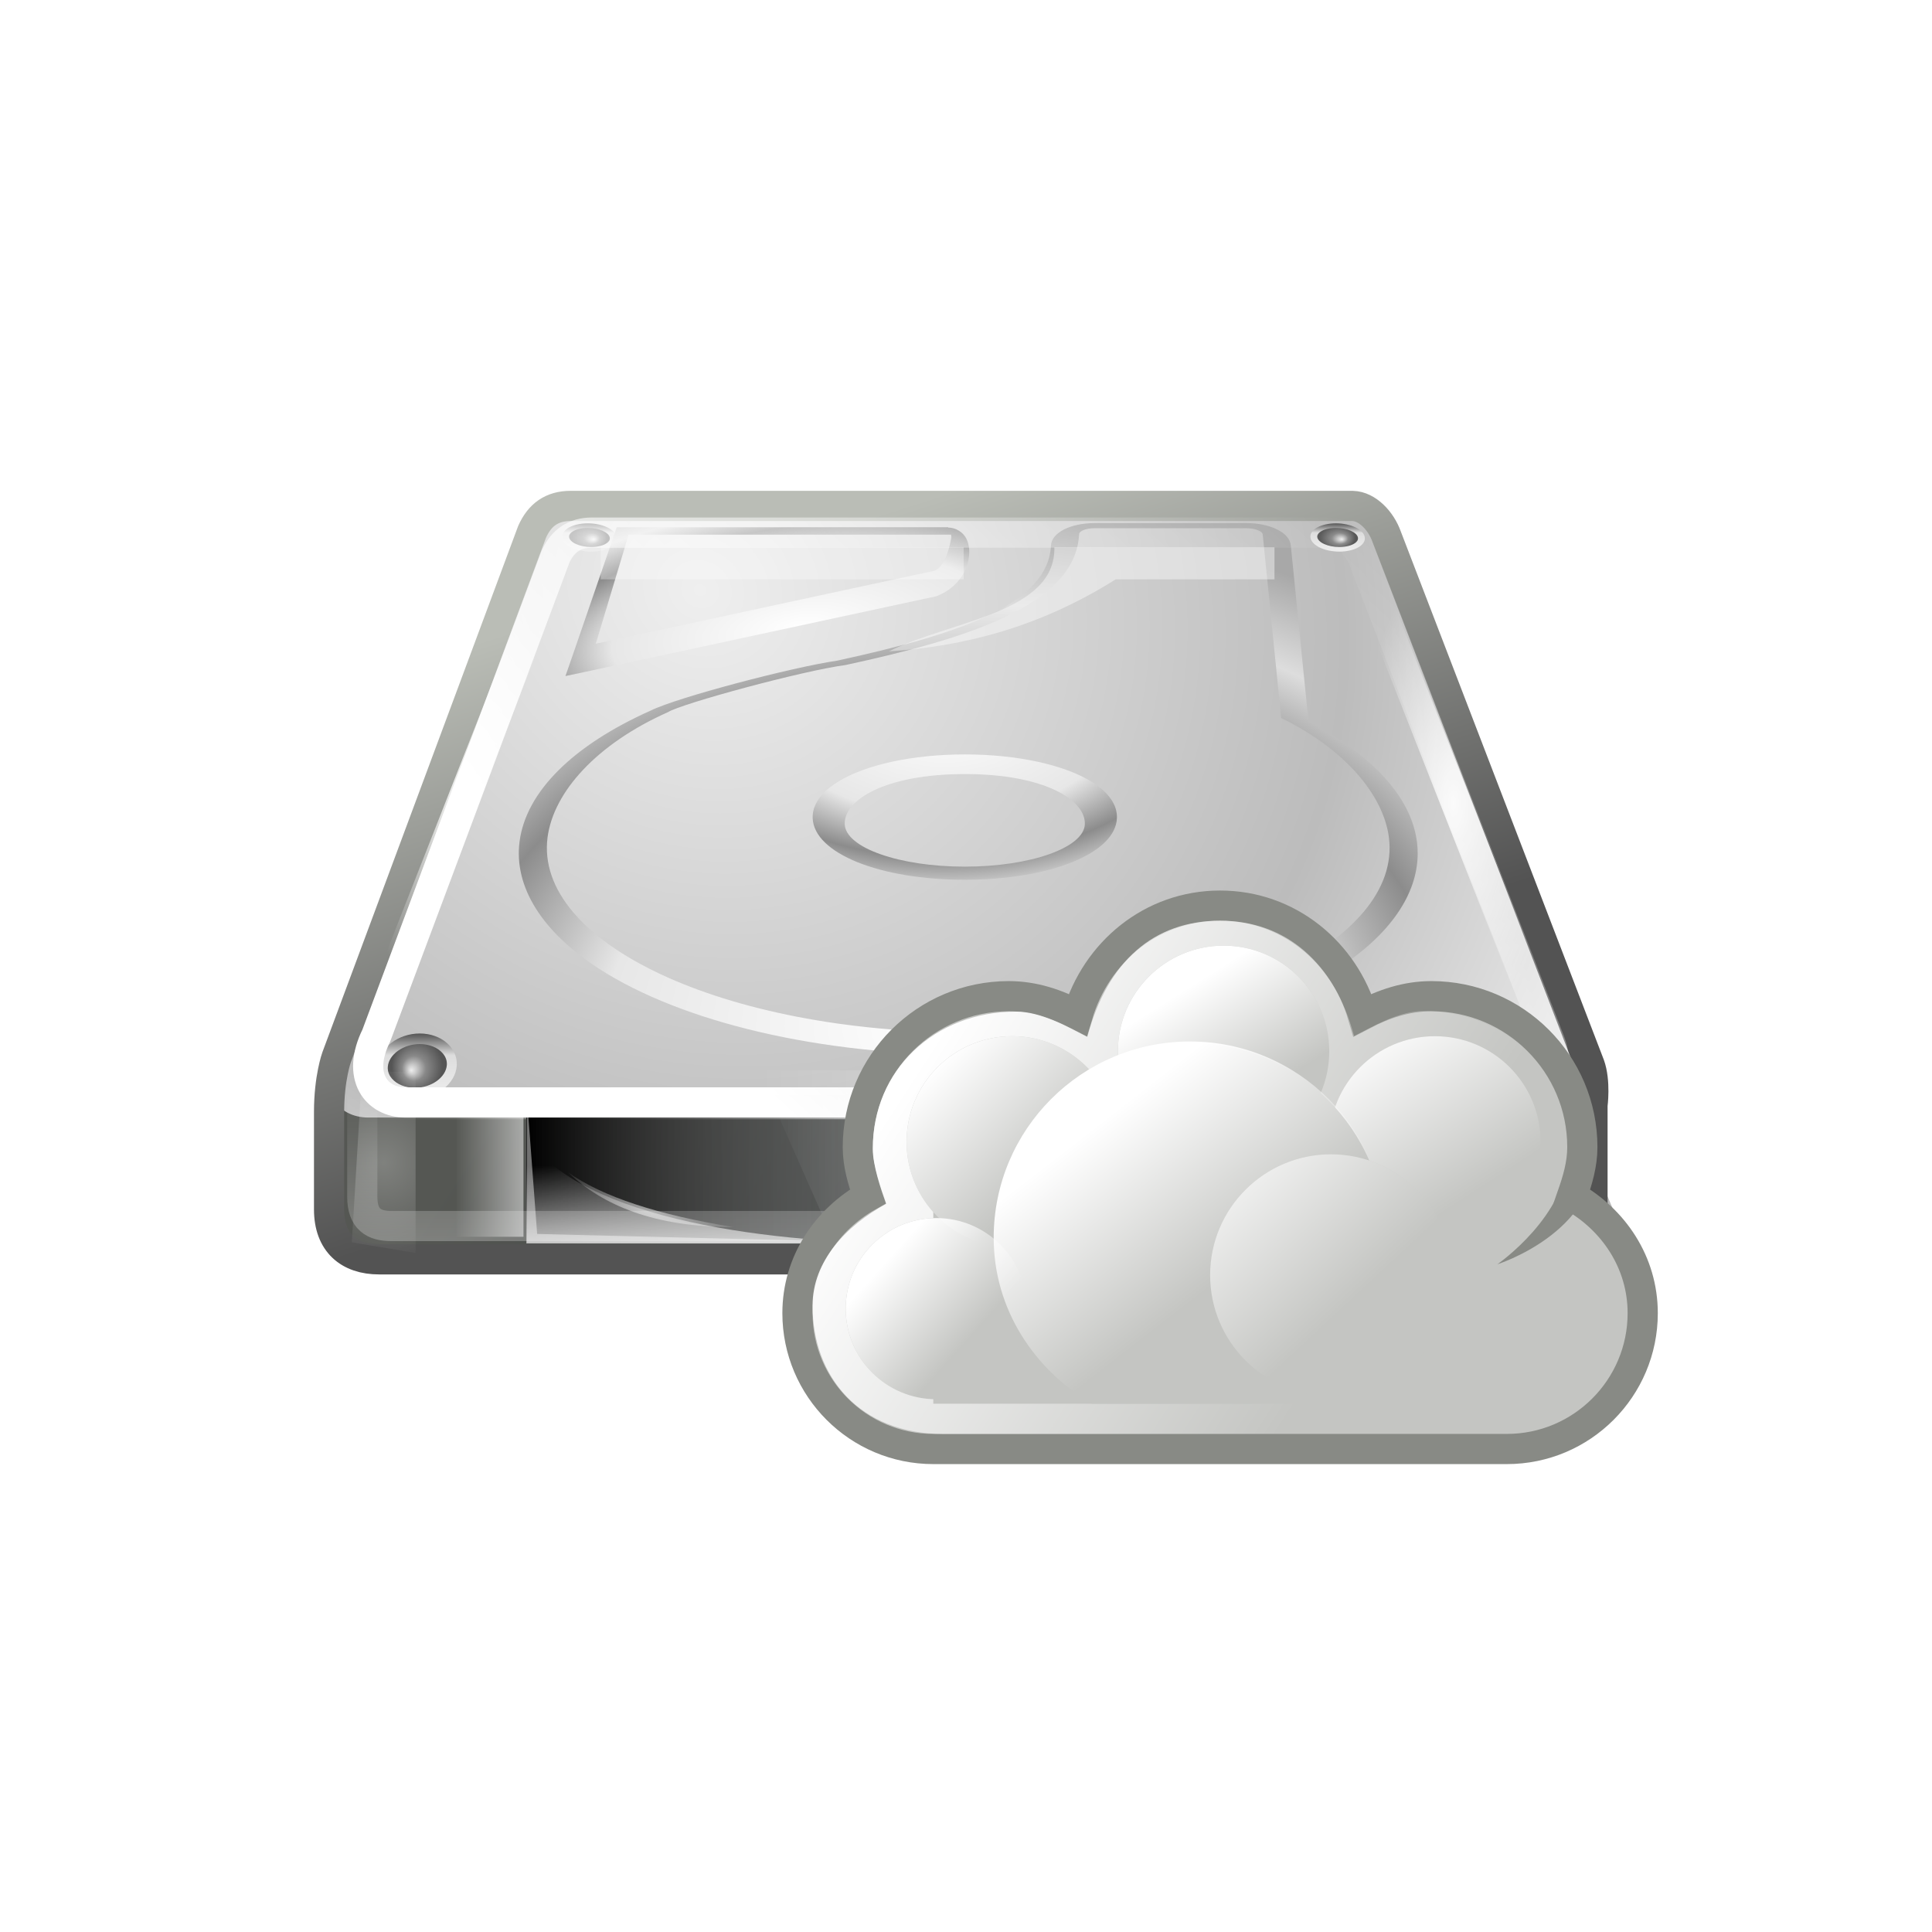 <?xml version="1.0" encoding="UTF-8" standalone="no"?>
<!-- Created with Inkscape (http://www.inkscape.org/) -->

<svg
   xmlns:dc="http://purl.org/dc/elements/1.1/"
   xmlns:cc="http://creativecommons.org/ns#"
   xmlns:rdf="http://www.w3.org/1999/02/22-rdf-syntax-ns#"
   xmlns:svg="http://www.w3.org/2000/svg"
   xmlns="http://www.w3.org/2000/svg"
   xmlns:xlink="http://www.w3.org/1999/xlink"
   xmlns:sodipodi="http://sodipodi.sourceforge.net/DTD/sodipodi-0.dtd"
   xmlns:inkscape="http://www.inkscape.org/namespaces/inkscape"
   width="64"
   height="64"
   id="svg5953"
   version="1.1"
   inkscape:version="0.47pre4 r22446"
   sodipodi:docname="New document 2">
  <defs
     id="defs5955">
    <inkscape:perspective
       sodipodi:type="inkscape:persp3d"
       inkscape:vp_x="0 : 526.18109 : 1"
       inkscape:vp_y="0 : 1000 : 0"
       inkscape:vp_z="744.09448 : 526.18109 : 1"
       inkscape:persp3d-origin="372.04724 : 350.78739 : 1"
       id="perspective5961" />
    <inkscape:perspective
       id="perspective5675"
       inkscape:persp3d-origin="0.5 : 0.33333333 : 1"
       inkscape:vp_z="1 : 0.5 : 1"
       inkscape:vp_y="0 : 1000 : 0"
       inkscape:vp_x="0 : 0.5 : 1"
       sodipodi:type="inkscape:persp3d" />
    <linearGradient
       inkscape:collect="always"
       xlink:href="#linearGradient6470-5"
       id="linearGradient3289-2"
       gradientUnits="userSpaceOnUse"
       x1="271.022"
       y1="-441.052"
       x2="285.029"
       y2="-431.97" />
    <linearGradient
       inkscape:collect="always"
       id="linearGradient6470-5">
      <stop
         style="stop-color:#ffffff;stop-opacity:1;"
         offset="0"
         id="stop6472-4" />
      <stop
         style="stop-color:#ffffff;stop-opacity:0;"
         offset="1"
         id="stop6474-7" />
    </linearGradient>
    <linearGradient
       inkscape:collect="always"
       xlink:href="#linearGradient6497-6"
       id="linearGradient3291-8"
       gradientUnits="userSpaceOnUse"
       x1="287.517"
       y1="-439.753"
       x2="289.676"
       y2="-436.322" />
    <linearGradient
       inkscape:collect="always"
       id="linearGradient6497-6">
      <stop
         style="stop-color:#ffffff;stop-opacity:1;"
         offset="0"
         id="stop6499-0" />
      <stop
         style="stop-color:#ffffff;stop-opacity:0;"
         offset="1"
         id="stop6501-0" />
    </linearGradient>
    <linearGradient
       inkscape:collect="always"
       xlink:href="#linearGradient6513-4"
       id="linearGradient3293-74"
       gradientUnits="userSpaceOnUse"
       x1="286.512"
       y1="-441.291"
       x2="289.854"
       y2="-436.145" />
    <linearGradient
       inkscape:collect="always"
       id="linearGradient6513-4">
      <stop
         style="stop-color:#ffffff;stop-opacity:1;"
         offset="0"
         id="stop6515-3" />
      <stop
         style="stop-color:#ffffff;stop-opacity:0;"
         offset="1"
         id="stop6517-7" />
    </linearGradient>
    <linearGradient
       inkscape:collect="always"
       xlink:href="#linearGradient6538-8"
       id="linearGradient3295-6"
       gradientUnits="userSpaceOnUse"
       x1="285.941"
       y1="-439.939"
       x2="289.391"
       y2="-436.443" />
    <linearGradient
       inkscape:collect="always"
       id="linearGradient6538-8">
      <stop
         style="stop-color:#ffffff;stop-opacity:1;"
         offset="0"
         id="stop6540-1" />
      <stop
         style="stop-color:#ffffff;stop-opacity:0;"
         offset="1"
         id="stop6542-0" />
    </linearGradient>
    <linearGradient
       inkscape:collect="always"
       xlink:href="#linearGradient6527-3"
       id="linearGradient3297-3"
       gradientUnits="userSpaceOnUse"
       x1="275.942"
       y1="-437.105"
       x2="279.975"
       y2="-431.918" />
    <linearGradient
       inkscape:collect="always"
       id="linearGradient6527-3">
      <stop
         style="stop-color:#ffffff;stop-opacity:1;"
         offset="0"
         id="stop6530-0" />
      <stop
         style="stop-color:#ffffff;stop-opacity:0;"
         offset="1"
         id="stop6532-2" />
    </linearGradient>
    <linearGradient
       inkscape:collect="always"
       xlink:href="#linearGradient6549-3"
       id="linearGradient3299-8"
       gradientUnits="userSpaceOnUse"
       x1="286.666"
       y1="-439.484"
       x2="289.766"
       y2="-436.707" />
    <linearGradient
       inkscape:collect="always"
       id="linearGradient6549-3">
      <stop
         style="stop-color:#ffffff;stop-opacity:1;"
         offset="0"
         id="stop6551-8" />
      <stop
         style="stop-color:#ffffff;stop-opacity:0;"
         offset="1"
         id="stop6553-6" />
    </linearGradient>
    <linearGradient
       inkscape:collect="always"
       xlink:href="#linearGradient6538-8"
       id="linearGradient3301-0"
       gradientUnits="userSpaceOnUse"
       x1="284.802"
       y1="-441.233"
       x2="288.9"
       y2="-436.831" />
    <filter
       color-interpolation-filters="sRGB"
       inkscape:collect="always"
       id="filter7655-49"
       x="-0.103"
       width="1.205"
       y="-0.197"
       height="1.393">
      <feGaussianBlur
         inkscape:collect="always"
         stdDeviation="9.014"
         id="feGaussianBlur7657-79" />
    </filter>
    <filter
       color-interpolation-filters="sRGB"
       inkscape:collect="always"
       id="filter7633-7"
       x="-0.053"
       width="1.106"
       y="-0.102"
       height="1.204">
      <feGaussianBlur
         inkscape:collect="always"
         stdDeviation="4.675"
         id="feGaussianBlur7635-5" />
    </filter>
    <linearGradient
       inkscape:collect="always"
       xlink:href="#linearGradient4120-7-37"
       id="linearGradient4095-1"
       gradientUnits="userSpaceOnUse"
       gradientTransform="matrix(1.001,0,0,0.56,295.298,72.625)"
       x1="8.479"
       y1="30.712"
       x2="36.183"
       y2="40.944" />
    <linearGradient
       id="linearGradient4120-7-37">
      <stop
         style="stop-color:#555753;stop-opacity:1"
         offset="0"
         id="stop4122-6-8" />
      <stop
         style="stop-color:#2e3436;stop-opacity:1"
         offset="1"
         id="stop4124-5-0" />
    </linearGradient>
    <radialGradient
       inkscape:collect="always"
       xlink:href="#linearGradient4244-6-5"
       id="radialGradient4092-9"
       gradientUnits="userSpaceOnUse"
       gradientTransform="matrix(1.287,0.779,-0.711,1.165,292.942,56.713)"
       cx="15.571"
       cy="2.959"
       fx="15.571"
       fy="2.959"
       r="20.936" />
    <linearGradient
       id="linearGradient4244-6-5">
      <stop
         style="stop-color:#efefef;stop-opacity:1"
         offset="0"
         id="stop4246-9-2" />
      <stop
         id="stop7563-3-1"
         offset="0.695"
         style="stop-color:#bcbcbc;stop-opacity:1" />
      <stop
         style="stop-color:#e4e4e4;stop-opacity:1"
         offset="1"
         id="stop4248-7-32" />
    </linearGradient>
    <radialGradient
       inkscape:collect="always"
       xlink:href="#linearGradient7497-4-33"
       id="radialGradient4089-7"
       gradientUnits="userSpaceOnUse"
       gradientTransform="matrix(0.195,0.024,-0.013,0.107,295.238,53.83)"
       cx="150.179"
       cy="301.802"
       fx="150.179"
       fy="301.802"
       r="106.185" />
    <linearGradient
       inkscape:collect="always"
       id="linearGradient7497-4-33">
      <stop
         style="stop-color:#ffffff;stop-opacity:1;"
         offset="0"
         id="stop7499-5-2" />
      <stop
         style="stop-color:#ffffff;stop-opacity:0;"
         offset="1"
         id="stop7501-2-3" />
    </linearGradient>
    <linearGradient
       inkscape:collect="always"
       xlink:href="#linearGradient10652-6"
       id="linearGradient10658-8"
       x1="317.625"
       y1="72.5"
       x2="312.125"
       y2="55.25"
       gradientUnits="userSpaceOnUse"
       gradientTransform="translate(0,16)" />
    <linearGradient
       inkscape:collect="always"
       id="linearGradient10652-6">
      <stop
         style="stop-color:#535353;stop-opacity:1;"
         offset="0"
         id="stop10654-16" />
      <stop
         style="stop-color:#babdb6;stop-opacity:1"
         offset="1"
         id="stop10656-0" />
    </linearGradient>
    <radialGradient
       inkscape:collect="always"
       xlink:href="#linearGradient7609-91"
       id="radialGradient4081-91"
       gradientUnits="userSpaceOnUse"
       gradientTransform="matrix(0.308,-0.004,0.002,0.212,275.075,43.487)"
       cx="141.747"
       cy="206.426"
       fx="141.747"
       fy="206.426"
       r="78.728" />
    <linearGradient
       id="linearGradient7609-91">
      <stop
         id="stop7611-50"
         offset="0"
         style="stop-color:#ffffff;stop-opacity:1;" />
      <stop
         style="stop-color:#e7e7e7;stop-opacity:1;"
         offset="0.47"
         id="stop7677-94" />
      <stop
         style="stop-color:#8c8c8c;stop-opacity:1;"
         offset="0.672"
         id="stop7613-9" />
      <stop
         id="stop7617-6"
         offset="0.835"
         style="stop-color:#dddddd;stop-opacity:1" />
      <stop
         id="stop7615-82"
         offset="1"
         style="stop-color:#a8a8a8;stop-opacity:1" />
    </linearGradient>
    <radialGradient
       inkscape:collect="always"
       xlink:href="#linearGradient7609-91"
       id="radialGradient4078-46"
       gradientUnits="userSpaceOnUse"
       gradientTransform="matrix(0.155,0,0,-0.09,296.875,93.679)"
       cx="142.622"
       cy="191.854"
       fx="142.622"
       fy="191.854"
       r="78.728" />
    <linearGradient
       id="linearGradient5739">
      <stop
         id="stop5741"
         offset="0"
         style="stop-color:#ffffff;stop-opacity:1;" />
      <stop
         style="stop-color:#e7e7e7;stop-opacity:1;"
         offset="0.47"
         id="stop5743" />
      <stop
         style="stop-color:#8c8c8c;stop-opacity:1;"
         offset="0.672"
         id="stop5745" />
      <stop
         id="stop5747"
         offset="0.835"
         style="stop-color:#dddddd;stop-opacity:1" />
      <stop
         id="stop5749"
         offset="1"
         style="stop-color:#a8a8a8;stop-opacity:1" />
    </linearGradient>
    <linearGradient
       inkscape:collect="always"
       xlink:href="#XMLID_63_-5-4"
       id="linearGradient4138-1"
       gradientUnits="userSpaceOnUse"
       gradientTransform="matrix(2.496,0,0,2.496,-223.976,-53.226)"
       x1="113.065"
       y1="100.662"
       x2="113.065"
       y2="94.513" />
    <linearGradient
       x1="113.065"
       y1="100.662"
       x2="113.065"
       y2="94.513"
       id="XMLID_63_-5-4"
       gradientUnits="userSpaceOnUse">
      <stop
         style="stop-color:#eeeeee;stop-opacity:1"
         offset="0"
         id="stop496-4-04" />
      <stop
         style="stop-color:#dddddd;stop-opacity:1"
         offset="0.669"
         id="stop498-7-8" />
      <stop
         style="stop-color:#555555;stop-opacity:1"
         offset="1"
         id="stop500-4-3" />
    </linearGradient>
    <radialGradient
       inkscape:collect="always"
       xlink:href="#XMLID_64_-4-6"
       id="radialGradient4140-34"
       gradientUnits="userSpaceOnUse"
       gradientTransform="matrix(2.496,0,0,2.496,-223.976,-53.226)"
       cx="113.065"
       cy="97.588"
       fx="113.667"
       fy="98"
       r="2.563" />
    <radialGradient
       cx="113.065"
       cy="97.588"
       r="2.563"
       fx="113.667"
       fy="98"
       id="XMLID_64_-4-6"
       gradientUnits="userSpaceOnUse">
      <stop
         style="stop-color:#eeeeee;stop-opacity:1"
         offset="0"
         id="stop505-3-1" />
      <stop
         style="stop-color:#cecece;stop-opacity:1"
         offset="0.16"
         id="stop507-0-5" />
      <stop
         style="stop-color:#888888;stop-opacity:1"
         offset="0.468"
         id="stop509-7-5" />
      <stop
         style="stop-color:#555555;stop-opacity:1"
         offset="1"
         id="stop511-8-4" />
    </radialGradient>
    <linearGradient
       inkscape:collect="always"
       xlink:href="#XMLID_63_-5-4"
       id="linearGradient4134-6"
       gradientUnits="userSpaceOnUse"
       gradientTransform="matrix(2.496,0,0,2.496,-223.976,-53.226)"
       x1="113.065"
       y1="100.662"
       x2="113.065"
       y2="94.513" />
    <linearGradient
       x1="113.065"
       y1="100.662"
       x2="113.065"
       y2="94.513"
       id="linearGradient5763"
       gradientUnits="userSpaceOnUse">
      <stop
         style="stop-color:#eeeeee;stop-opacity:1"
         offset="0"
         id="stop5765" />
      <stop
         style="stop-color:#dddddd;stop-opacity:1"
         offset="0.669"
         id="stop5767" />
      <stop
         style="stop-color:#555555;stop-opacity:1"
         offset="1"
         id="stop5769" />
    </linearGradient>
    <radialGradient
       inkscape:collect="always"
       xlink:href="#XMLID_64_-4-6"
       id="radialGradient4136-6"
       gradientUnits="userSpaceOnUse"
       gradientTransform="matrix(2.496,0,0,2.496,-223.976,-53.226)"
       cx="113.065"
       cy="97.588"
       fx="113.667"
       fy="98"
       r="2.563" />
    <radialGradient
       cx="113.065"
       cy="97.588"
       r="2.563"
       fx="113.667"
       fy="98"
       id="radialGradient5772"
       gradientUnits="userSpaceOnUse">
      <stop
         style="stop-color:#eeeeee;stop-opacity:1"
         offset="0"
         id="stop5774" />
      <stop
         style="stop-color:#cecece;stop-opacity:1"
         offset="0.16"
         id="stop5776" />
      <stop
         style="stop-color:#888888;stop-opacity:1"
         offset="0.468"
         id="stop5778" />
      <stop
         style="stop-color:#555555;stop-opacity:1"
         offset="1"
         id="stop5780" />
    </radialGradient>
    <linearGradient
       inkscape:collect="always"
       xlink:href="#XMLID_63_-5-4"
       id="linearGradient4130-5"
       gradientUnits="userSpaceOnUse"
       gradientTransform="matrix(2.496,0,0,2.496,-223.976,-53.226)"
       x1="113.065"
       y1="100.662"
       x2="113.065"
       y2="94.513" />
    <linearGradient
       x1="113.065"
       y1="100.662"
       x2="113.065"
       y2="94.513"
       id="linearGradient5783"
       gradientUnits="userSpaceOnUse">
      <stop
         style="stop-color:#eeeeee;stop-opacity:1"
         offset="0"
         id="stop5785" />
      <stop
         style="stop-color:#dddddd;stop-opacity:1"
         offset="0.669"
         id="stop5787" />
      <stop
         style="stop-color:#555555;stop-opacity:1"
         offset="1"
         id="stop5789" />
    </linearGradient>
    <radialGradient
       inkscape:collect="always"
       xlink:href="#XMLID_64_-4-6"
       id="radialGradient4132-5"
       gradientUnits="userSpaceOnUse"
       gradientTransform="matrix(2.496,0,0,2.496,-223.976,-53.226)"
       cx="113.065"
       cy="97.588"
       fx="113.667"
       fy="98"
       r="2.563" />
    <radialGradient
       cx="113.065"
       cy="97.588"
       r="2.563"
       fx="113.667"
       fy="98"
       id="radialGradient5792"
       gradientUnits="userSpaceOnUse">
      <stop
         style="stop-color:#eeeeee;stop-opacity:1"
         offset="0"
         id="stop5794" />
      <stop
         style="stop-color:#cecece;stop-opacity:1"
         offset="0.16"
         id="stop5796" />
      <stop
         style="stop-color:#888888;stop-opacity:1"
         offset="0.468"
         id="stop5798" />
      <stop
         style="stop-color:#555555;stop-opacity:1"
         offset="1"
         id="stop5800" />
    </radialGradient>
    <radialGradient
       inkscape:collect="always"
       xlink:href="#linearGradient7507-6-8"
       id="radialGradient4104-0"
       gradientUnits="userSpaceOnUse"
       gradientTransform="matrix(3.16,0,0,11.28,-94.095,-2079.13)"
       cx="43.562"
       cy="202.25"
       fx="43.562"
       fy="202.25"
       r="1.562" />
    <linearGradient
       inkscape:collect="always"
       id="linearGradient7507-6-8">
      <stop
         style="stop-color:#ffffff;stop-opacity:1;"
         offset="0"
         id="stop7509-8-0" />
      <stop
         style="stop-color:#ffffff;stop-opacity:0;"
         offset="1"
         id="stop7511-8-81" />
    </linearGradient>
    <filter
       color-interpolation-filters="sRGB"
       inkscape:collect="always"
       id="filter4116-53"
       x="-0.402"
       width="1.804"
       y="-0.042"
       height="1.084">
      <feGaussianBlur
         inkscape:collect="always"
         stdDeviation="0.524"
         id="feGaussianBlur4118-5" />
    </filter>
    <radialGradient
       inkscape:collect="always"
       xlink:href="#linearGradient7507-6-8"
       id="radialGradient4102-1"
       gradientUnits="userSpaceOnUse"
       gradientTransform="matrix(3.16,0,0,11.28,-94.095,-2079.13)"
       cx="43.562"
       cy="202.25"
       fx="43.562"
       fy="202.25"
       r="1.562" />
    <filter
       color-interpolation-filters="sRGB"
       inkscape:collect="always"
       id="filter7527-4-1"
       x="-0.401"
       width="1.803"
       y="-0.042"
       height="1.084">
      <feGaussianBlur
         inkscape:collect="always"
         stdDeviation="0.523"
         id="feGaussianBlur7529-3-4" />
    </filter>
    <linearGradient
       inkscape:collect="always"
       xlink:href="#linearGradient4110-11"
       id="linearGradient7749-0"
       gradientUnits="userSpaceOnUse"
       gradientTransform="matrix(5.096,0,0,5.096,25.377,30.287)"
       x1="7.062"
       y1="35.281"
       x2="24.688"
       y2="35.281" />
    <linearGradient
       id="linearGradient4110-11">
      <stop
         style="stop-color:#000000;stop-opacity:1"
         offset="0"
         id="stop4112-8" />
      <stop
         style="stop-color:#bbbbbb;stop-opacity:0;"
         offset="1"
         id="stop4114-5" />
    </linearGradient>
    <linearGradient
       inkscape:collect="always"
       xlink:href="#linearGradient4236-1-8"
       id="linearGradient7751-7"
       gradientUnits="userSpaceOnUse"
       gradientTransform="matrix(5.096,0,0,5.096,21.323,37.044)"
       x1="12.277"
       y1="37.206"
       x2="12.222"
       y2="33.759" />
    <linearGradient
       inkscape:collect="always"
       id="linearGradient4236-1-8">
      <stop
         style="stop-color:#eeeeee;stop-opacity:1;"
         offset="0"
         id="stop4238-4-5" />
      <stop
         style="stop-color:#eeeeee;stop-opacity:0;"
         offset="1"
         id="stop4240-9-1" />
    </linearGradient>
    <radialGradient
       inkscape:collect="always"
       xlink:href="#linearGradient7691-2-0"
       id="radialGradient7753-6"
       gradientUnits="userSpaceOnUse"
       gradientTransform="matrix(0.267,0.091,-0.023,0.071,291.111,54.884)"
       cx="85.75"
       cy="214.083"
       fx="85.75"
       fy="214.083"
       r="14" />
    <linearGradient
       inkscape:collect="always"
       id="linearGradient7691-2-0">
      <stop
         style="stop-color:#ffffff;stop-opacity:1;"
         offset="0"
         id="stop7693-0-9" />
      <stop
         style="stop-color:#ffffff;stop-opacity:0;"
         offset="1"
         id="stop7695-6-1" />
    </linearGradient>
    <linearGradient
       inkscape:collect="always"
       xlink:href="#linearGradient4144-4"
       id="linearGradient7755-2"
       gradientUnits="userSpaceOnUse"
       gradientTransform="matrix(0.748,0,0,1,76.822,0)"
       x1="305.028"
       y1="76.908"
       x2="302.042"
       y2="76.908" />
    <linearGradient
       inkscape:collect="always"
       id="linearGradient4144-4">
      <stop
         style="stop-color:#ffffff;stop-opacity:1;"
         offset="0"
         id="stop4146-90" />
      <stop
         style="stop-color:#ffffff;stop-opacity:0;"
         offset="1"
         id="stop4148-1" />
    </linearGradient>
    <linearGradient
       inkscape:collect="always"
       xlink:href="#linearGradient7537-9-4"
       id="linearGradient4100-8-4"
       gradientUnits="userSpaceOnUse"
       x1="152"
       y1="202.5"
       x2="222"
       y2="202.5" />
    <linearGradient
       inkscape:collect="always"
       id="linearGradient7537-9-4">
      <stop
         style="stop-color:#ffffff;stop-opacity:0.248"
         offset="0"
         id="stop7539-2-3" />
      <stop
         id="stop7561-6-2"
         offset="0.386"
         style="stop-color:#ffffff;stop-opacity:0.612;" />
      <stop
         style="stop-color:#ffffff;stop-opacity:0;"
         offset="1"
         id="stop7541-6-5" />
    </linearGradient>
    <filter
       color-interpolation-filters="sRGB"
       inkscape:collect="always"
       id="filter7557-4-1"
       x="-0.109"
       width="1.219"
       y="-0.247"
       height="1.493">
      <feGaussianBlur
         inkscape:collect="always"
         stdDeviation="3.187"
         id="feGaussianBlur7559-9-3" />
    </filter>
    <radialGradient
       inkscape:collect="always"
       xlink:href="#linearGradient7665-6"
       id="radialGradient4063-2"
       gradientUnits="userSpaceOnUse"
       gradientTransform="matrix(0.196,0,0,0.49,290.75,14.167)"
       cx="230"
       cy="133"
       fx="230"
       fy="133"
       r="16.5" />
    <linearGradient
       inkscape:collect="always"
       id="linearGradient7665-6">
      <stop
         style="stop-color:#ffffff;stop-opacity:1;"
         offset="0"
         id="stop7667-06" />
      <stop
         style="stop-color:#ffffff;stop-opacity:0;"
         offset="1"
         id="stop7669-9" />
    </linearGradient>
    <radialGradient
       inkscape:collect="always"
       xlink:href="#linearGradient7665-6"
       id="radialGradient4060-6"
       gradientUnits="userSpaceOnUse"
       gradientTransform="matrix(-0.196,0,0,0.49,348.14,14.167)"
       cx="230"
       cy="133"
       fx="230"
       fy="133"
       r="16.5" />
    <radialGradient
       inkscape:collect="always"
       xlink:href="#linearGradient7609-91"
       id="radialGradient4057-8"
       gradientUnits="userSpaceOnUse"
       gradientTransform="matrix(0.169,-0.021,0.008,0.063,291.548,67.155)"
       cx="127.317"
       cy="143.828"
       fx="127.317"
       fy="143.828"
       r="78.728" />
    <linearGradient
       id="linearGradient5852">
      <stop
         id="stop5854"
         offset="0"
         style="stop-color:#ffffff;stop-opacity:1;" />
      <stop
         style="stop-color:#e7e7e7;stop-opacity:1;"
         offset="0.47"
         id="stop5856" />
      <stop
         style="stop-color:#8c8c8c;stop-opacity:1;"
         offset="0.672"
         id="stop5858" />
      <stop
         id="stop5860"
         offset="0.835"
         style="stop-color:#dddddd;stop-opacity:1" />
      <stop
         id="stop5862"
         offset="1"
         style="stop-color:#a8a8a8;stop-opacity:1" />
    </linearGradient>
    <linearGradient
       inkscape:collect="always"
       xlink:href="#XMLID_63_-5-4"
       id="linearGradient4126-4"
       gradientUnits="userSpaceOnUse"
       gradientTransform="matrix(2.496,0,0,2.496,-223.976,-53.226)"
       x1="113.065"
       y1="100.662"
       x2="113.065"
       y2="94.513" />
    <linearGradient
       x1="113.065"
       y1="100.662"
       x2="113.065"
       y2="94.513"
       id="linearGradient5865"
       gradientUnits="userSpaceOnUse">
      <stop
         style="stop-color:#eeeeee;stop-opacity:1"
         offset="0"
         id="stop5867" />
      <stop
         style="stop-color:#dddddd;stop-opacity:1"
         offset="0.669"
         id="stop5869" />
      <stop
         style="stop-color:#555555;stop-opacity:1"
         offset="1"
         id="stop5871" />
    </linearGradient>
    <radialGradient
       inkscape:collect="always"
       xlink:href="#XMLID_64_-4-6"
       id="radialGradient4128-39"
       gradientUnits="userSpaceOnUse"
       gradientTransform="matrix(2.496,0,0,2.496,-223.976,-53.226)"
       cx="113.065"
       cy="97.588"
       fx="113.667"
       fy="98"
       r="2.563" />
    <radialGradient
       cx="113.065"
       cy="97.588"
       r="2.563"
       fx="113.667"
       fy="98"
       id="radialGradient5874"
       gradientUnits="userSpaceOnUse">
      <stop
         style="stop-color:#eeeeee;stop-opacity:1"
         offset="0"
         id="stop5876" />
      <stop
         style="stop-color:#cecece;stop-opacity:1"
         offset="0.16"
         id="stop5878" />
      <stop
         style="stop-color:#888888;stop-opacity:1"
         offset="0.468"
         id="stop5880" />
      <stop
         style="stop-color:#555555;stop-opacity:1"
         offset="1"
         id="stop5882" />
    </radialGradient>
    <linearGradient
       inkscape:collect="always"
       xlink:href="#linearGradient9101-0-43"
       id="linearGradient4048-5-67"
       gradientUnits="userSpaceOnUse"
       x1="115.948"
       y1="186.813"
       x2="210.236"
       y2="85.606"
       gradientTransform="matrix(0.196,0,0,0.196,291.11,53.07)" />
    <linearGradient
       inkscape:collect="always"
       id="linearGradient9101-0-43">
      <stop
         style="stop-color:#ffffff;stop-opacity:1;"
         offset="0"
         id="stop9103-4-0" />
      <stop
         style="stop-color:#ffffff;stop-opacity:0;"
         offset="1"
         id="stop9105-8-9" />
    </linearGradient>
    <linearGradient
       inkscape:collect="always"
       xlink:href="#linearGradient9111-7-6"
       id="linearGradient4045-6"
       gradientUnits="userSpaceOnUse"
       gradientTransform="translate(-0.312,13.884)"
       x1="320.017"
       y1="79.981"
       x2="320.017"
       y2="74.421" />
    <linearGradient
       inkscape:collect="always"
       id="linearGradient9111-7-6">
      <stop
         style="stop-color:#ffffff;stop-opacity:1;"
         offset="0"
         id="stop9113-1-0" />
      <stop
         style="stop-color:#ffffff;stop-opacity:0;"
         offset="1"
         id="stop9115-7-45" />
    </linearGradient>
  </defs>
  <sodipodi:namedview
     id="base"
     pagecolor="#ffffff"
     bordercolor="#666666"
     borderopacity="1.0"
     inkscape:pageopacity="0.0"
     inkscape:pageshadow="2"
     inkscape:zoom="0.98994949"
     inkscape:cx="-9.4464643"
     inkscape:cy="-45.541534"
     inkscape:document-units="px"
     inkscape:current-layer="layer1"
     showgrid="false"
     inkscape:window-width="1096"
     inkscape:window-height="800"
     inkscape:window-x="61"
     inkscape:window-y="160"
     inkscape:window-maximized="0" />
  <g
     inkscape:label="Layer 1"
     inkscape:groupmode="layer"
     id="layer1"
     transform="translate(-349.083,-484.862)">
    <g
       transform="translate(61.396,432.121)"
       style="display:inline;enable-background:new"
       id="g2923-8">
      <g
         id="g8979-2"
         style="opacity:0.896"
         transform="matrix(0.196,0,0,0.2,302.895,50.397)">
        <path
           transform="matrix(1.038,0,0,1,-65.517,0)"
           style="opacity:0.554;fill:#000000;fill-opacity:1;fill-rule:nonzero;stroke:none;stroke-width:1;marker:none;visibility:visible;display:inline;overflow:visible;filter:url(#filter7655-49);enable-background:accumulate"
           d="m 75,113 -35,100 8,8 195,0 8,-9 -42,-101 -134,2 z"
           id="path8981-8" />
        <path
           id="path8983-6"
           d="m 15,113 -35,100 8,8 195,0 8,-9 -42,-101 -134,2 z"
           style="fill:#000000;fill-opacity:1;fill-rule:nonzero;stroke:none;stroke-width:1;marker:none;visibility:visible;display:inline;overflow:visible;filter:url(#filter7633-7);enable-background:accumulate" />
      </g>
      <path
         sodipodi:nodetypes="ccccccccc"
         id="path8985-8"
         d="m 298.575,87.751 0.765,-0.388 37.645,0.035 3.466,0.178 0,5.849 c 0,0.631 -0.608,1.033 -1.593,1.033 l -38.619,0 c -0.999,0 -1.663,-0.304 -1.663,-0.91 l 0,-5.796 z"
         style="fill:url(#linearGradient4095-1);fill-opacity:1;fill-rule:evenodd;stroke:none" />
      <path
         sodipodi:nodetypes="csccccccs"
         id="path8987-5"
         d="m 298.851,87.378 c -0.715,1.458 -6.1e-4,2.383 1.037,2.383 0,0 39.037,0 39.037,0 1.12,-0.024 1.847,-1.008 1.43,-2.134 l -6.721,-17.14 c -0.185,-0.51 -0.655,-0.984 -1.144,-0.996 l -25.882,0 c -0.626,0 -1.037,0.302 -1.287,0.854 0,0 -6.47,17.034 -6.47,17.034 z"
         style="fill:url(#radialGradient4092-9);fill-opacity:1;fill-rule:evenodd;stroke:none" />
      <path
         sodipodi:nodetypes="cccccccc"
         id="path8989-3"
         d="m 340.137,86.636 c 0.064,1.272 -0.414,2.357 -1.323,2.385 0,0 -38.155,-2e-6 -38.155,0 -1.29,0 -1.869,-0.331 -2.086,-0.883 0.092,0.961 0.827,1.678 2.086,1.678 0,-2e-6 38.155,0 38.155,0 1.077,-0.034 1.754,-1.449 1.353,-3.048 l -0.03,-0.133 z"
         style="fill:url(#radialGradient4089-7);fill-opacity:1;fill-rule:evenodd;stroke:none" />
      <path
         sodipodi:nodetypes="cccsccccccccc"
         id="path8999-4"
         d="m 306.595,69.5 c -0.626,0 -1.032,0.295 -1.282,0.859 0,0 -6.475,17.405 -6.475,17.405 0,0 -0.25,0.683 -0.25,1.813 0,0 0,3.227 0,3.227 0,1.102 0.658,1.654 1.658,1.654 l 38.599,0 c 0.986,0 1.595,-0.731 1.595,-1.876 l 0,-3.227 c 0,0 0.106,-0.784 -0.094,-1.336 l -6.725,-17.5 c -0.185,-0.521 -0.638,-1.006 -1.126,-1.018 l -25.899,0 z"
         style="fill:none;stroke:url(#linearGradient10658-8);stroke-width:1;stroke-linecap:round;stroke-linejoin:round;stroke-miterlimit:4;stroke-opacity:1;stroke-dasharray:none"
         clip-path="none" />
      <path
         d="m 334.624,80.619 c -0.191,-1.466 -1.468,-2.865 -3.591,-3.968 -0.043,-0.424 -0.587,-5.85 -0.587,-5.85 -0.042,-0.417 -0.676,-0.732 -1.476,-0.732 l -5.019,0 c -0.806,0 -1.428,0.319 -1.449,0.742 -0.092,1.911 -2.901,2.908 -7.09,3.816 -1.468,0.213 -5.295,1.215 -6.173,1.654 -2.586,1.155 -4.128,2.695 -4.341,4.338 -0.194,1.494 0.74,2.99 2.631,4.211 2.768,1.787 7.34,2.854 12.232,2.854 4.892,0 9.465,-1.067 12.233,-2.854 1.727,-1.115 2.656,-2.459 2.656,-3.822 0,-0.129 -0.009,-0.259 -0.025,-0.389 z m -14.863,6.324 c -8.148,0 -14.387,-2.995 -13.935,-6.466 0.195,-1.497 1.624,-3.094 3.991,-4.147 0.443,-0.28 4.446,-1.369 5.882,-1.56 3.98,-0.86 7.62,-1.977 7.734,-4.329 0.005,-0.113 0.234,-0.202 0.518,-0.202 l 5.019,0 c 0.291,0 0.536,0.094 0.547,0.209 l 0.61,6.079 c 2.11,1.024 3.388,2.554 3.569,3.951 0.452,3.471 -5.787,6.466 -13.935,6.466 z"
         style="fill:url(#radialGradient4081-91);fill-opacity:1"
         id="path9001-0" />
      <path
         d="m 319.647,81.884 c -2.826,0 -4.993,-0.877 -5.039,-2.04 -3.6e-4,-0.013 -7.1e-4,-0.025 -7.1e-4,-0.037 0,-0.421 0.284,-0.821 0.824,-1.16 0.913,-0.573 2.489,-0.915 4.216,-0.915 1.727,0 3.303,0.342 4.216,0.915 0.556,0.348 0.84,0.762 0.823,1.197 -0.046,1.163 -2.213,2.04 -5.039,2.04 z m 0,-3.501 c -2.656,0 -4.009,0.869 -3.977,1.662 0.031,0.781 1.811,1.405 3.977,1.405 2.166,0 3.946,-0.624 3.977,-1.405 0.032,-0.793 -1.321,-1.662 -3.977,-1.662 z"
         style="fill:url(#radialGradient4078-46);fill-opacity:1;fill-rule:nonzero;stroke-width:1;stroke-linecap:butt;stroke-linejoin:miter;stroke-miterlimit:4;stroke-opacity:1;stroke-dasharray:none;stroke-dashoffset:0;marker:none;visibility:visible;display:inline;overflow:visible;enable-background:accumulate"
         id="path9003-1" />
      <g
         id="g9005-7"
         transform="matrix(-0.132,0,0,0.14,309.193,61.407)">
        <path
           id="path9007-7"
           style="fill:url(#linearGradient4138-1)"
           d="m 48.3,190.28 c 0.314,4.248 5.024,7.712 10.514,7.712 5.488,0 9.643,-3.464 9.276,-7.712 -0.364,-4.225 -5.071,-7.637 -10.507,-7.637 -5.438,0.002 -9.593,3.412 -9.284,7.637 z" />
        <path
           id="path9009-8"
           style="fill:url(#radialGradient4140-34)"
           d="m 51.851,187.292 c -0.502,0.539 -1.076,1.403 -1.076,2.551 0,0.082 0.005,0.165 0.01,0.252 0.217,2.927 3.893,5.401 8.026,5.401 2.353,0 4.505,-0.811 5.752,-2.174 0.537,-0.581 1.148,-1.545 1.038,-2.828 -0.252,-2.902 -3.923,-5.356 -8.021,-5.356 -2.336,0.002 -4.48,0.806 -5.73,2.154 z" />
      </g>
      <g
         transform="matrix(0.091,0,0,0.061,301.918,58.936)"
         id="g9017-0">
        <path
           d="m 48.3,190.28 c 0.314,4.248 5.024,7.712 10.514,7.712 5.488,0 9.643,-3.464 9.276,-7.712 -0.364,-4.225 -5.071,-7.637 -10.507,-7.637 -5.438,0.002 -9.593,3.412 -9.284,7.637 z"
           style="fill:url(#linearGradient4134-6)"
           id="path9019-8" />
        <path
           d="m 51.851,187.292 c -0.502,0.539 -1.076,1.403 -1.076,2.551 0,0.082 0.005,0.165 0.01,0.252 0.217,2.927 3.893,5.401 8.026,5.401 2.353,0 4.505,-0.811 5.752,-2.174 0.537,-0.581 1.148,-1.545 1.038,-2.828 -0.252,-2.902 -3.923,-5.356 -8.021,-5.356 -2.336,0.002 -4.48,0.806 -5.73,2.154 z"
           style="fill:url(#radialGradient4136-6)"
           id="path9021-9" />
      </g>
      <g
         id="g9023-7"
         transform="matrix(0.091,0,0,0.061,326.702,58.936)">
        <path
           id="path9025-8"
           style="fill:url(#linearGradient4130-5)"
           d="m 48.3,190.28 c 0.314,4.248 5.024,7.712 10.514,7.712 5.488,0 9.643,-3.464 9.276,-7.712 -0.364,-4.225 -5.071,-7.637 -10.507,-7.637 -5.438,0.002 -9.593,3.412 -9.284,7.637 z" />
        <path
           id="path9027-3"
           style="fill:url(#radialGradient4132-5)"
           d="m 51.851,187.292 c -0.502,0.539 -1.076,1.403 -1.076,2.551 0,0.082 0.005,0.165 0.01,0.252 0.217,2.927 3.893,5.401 8.026,5.401 2.353,0 4.505,-0.811 5.752,-2.174 0.537,-0.581 1.148,-1.545 1.038,-2.828 -0.252,-2.902 -3.923,-5.356 -8.021,-5.356 -2.336,0.002 -4.48,0.806 -5.73,2.154 z" />
      </g>
      <path
         style="opacity:0.5;fill:url(#radialGradient4104-0);fill-opacity:1;fill-rule:nonzero;stroke:none;stroke-width:1.54;marker:none;visibility:visible;display:inline;overflow:visible;filter:url(#filter4116-53);enable-background:accumulate"
         d="m 42.5,187.25 -0.5,28.25 3.125,1.75 0,-30 -2.625,0 z"
         id="path9029-9"
         transform="matrix(0.676,0,0,0.2,270.95,50.796)" />
      <path
         id="path9031-7"
         d="m 42.5,187.25 -0.5,28.25 3.125,1.75 0,-30 -2.625,0 z"
         style="fill:url(#radialGradient4102-1);fill-opacity:1;fill-rule:nonzero;stroke:none;stroke-width:1.54;marker:none;visibility:visible;display:inline;overflow:visible;filter:url(#filter7527-4-1);enable-background:accumulate"
         transform="matrix(-0.134,0,0,0.2,345.551,52.796)" />
      <g
         transform="matrix(1,0,0,0.868,0,25.229)"
         id="g7741-2">
        <g
           transform="matrix(0.196,0,0,0.2,293.092,34.304)"
           id="g8991-50">
          <rect
             y="195.916"
             x="61.37"
             height="28.348"
             width="89.822"
             id="rect8993-24"
             style="fill:url(#linearGradient7749-0);fill-opacity:1;fill-rule:evenodd;stroke:none;stroke-width:2.409;marker:none;visibility:visible;display:inline;overflow:visible" />
          <path
             sodipodi:nodetypes="cscc"
             id="path8995-8"
             d="m 61.37,224.264 c 0,0 0,-20.444 0,-20.444 9.354,16.202 42.281,20.444 65.933,20.444 0,0 -65.933,0 -65.933,0 z"
             style="opacity:0.811;fill:url(#linearGradient7751-7);fill-opacity:1;fill-rule:evenodd;stroke:none" />
          <path
             id="path8997-0"
             d="m 61.456,195.984 0,28.189 64.022,0 -62.27,-1.752 -1.752,-26.437 z"
             style="opacity:0.44;fill:#ffffff;fill-opacity:1;fill-rule:evenodd;stroke:none" />
        </g>
        <path
           sodipodi:nodetypes="ccc"
           id="path9041-6"
           d="m 306.497,76.431 c 1.16,1.264 2.837,2.094 5.499,2.097 -2.514,-0.468 -4.361,-1.162 -5.499,-2.097 z"
           style="opacity:0.554;fill:url(#radialGradient7753-6);fill-opacity:1;fill-rule:nonzero;stroke:none;stroke-width:1;marker:none;visibility:visible;display:inline;overflow:visible;enable-background:accumulate" />
        <rect
           style="opacity:0.489;fill:url(#linearGradient7755-2);fill-opacity:1;stroke:none"
           id="rect4142-2"
           width="2.232"
           height="5.06"
           x="302.796"
           y="73.836" />
      </g>
      <path
         style="opacity:0.678;fill:url(#linearGradient4100-8-4);fill-opacity:1;fill-rule:nonzero;stroke:none;stroke-width:1.54;marker:none;visibility:visible;display:inline;overflow:visible;filter:url(#filter7557-4-1);enable-background:accumulate"
         d="m 161.5,187 -9.5,31 56,0 14,-31 -60.5,0 z"
         id="path9033-6"
         transform="matrix(-0.196,0,0,0.2,356.317,50.796)" />
      <path
         style="opacity:0.896;fill:none;stroke:url(#radialGradient4063-2);stroke-width:1;stroke-linecap:butt;stroke-linejoin:miter;stroke-miterlimit:4;stroke-opacity:1;stroke-dasharray:none;stroke-dashoffset:0;marker:none;visibility:visible;display:inline;overflow:visible;enable-background:accumulate"
         d="m 332.782,71.366 6.285,15.974"
         id="path9035-5" />
      <path
         id="path9037-66"
         d="M 306.109,71.366 299.824,87.341"
         style="opacity:0.896;fill:none;stroke:url(#radialGradient4060-6);stroke-width:1;stroke-linecap:butt;stroke-linejoin:miter;stroke-miterlimit:4;stroke-opacity:1;stroke-dasharray:none;stroke-dashoffset:0;marker:none;visibility:visible;display:inline;overflow:visible;enable-background:accumulate" />
      <path
         style="fill:url(#radialGradient4057-8);fill-opacity:1;fill-rule:nonzero;stroke:none;stroke-width:1;marker:none;visibility:visible;display:inline;overflow:visible;enable-background:accumulate"
         d="m 308.118,70.206 -0.092,0.268 -1.375,3.994 -0.233,0.668 0.681,-0.144 11.588,-2.496 0.037,-0.012 0.031,-0.012 c 0.614,-0.25 0.942,-0.754 1.019,-1.217 0.039,-0.231 0.027,-0.458 -0.074,-0.668 -0.095,-0.198 -0.343,-0.374 -0.602,-0.368 l 0,-0.012 -0.043,0 -10.661,0 -0.276,0 z m 0.392,0.247 10.68,0 c 0.005,0.034 0.017,0.052 0.006,0.116 -0.034,0.201 -0.178,0.919 -0.54,1.075 l -11.232,2.421 1.086,-3.612 z"
         id="path9039-34"
         sodipodi:nodetypes="ccccccccsscccccccsccc" />
      <g
         transform="matrix(0.132,0,0,0.14,329.8,61.407)"
         id="g9089-1">
        <path
           d="m 48.3,190.28 c 0.314,4.248 5.024,7.712 10.514,7.712 5.488,0 9.643,-3.464 9.276,-7.712 -0.364,-4.225 -5.071,-7.637 -10.507,-7.637 -5.438,0.002 -9.593,3.412 -9.284,7.637 z"
           style="fill:url(#linearGradient4126-4)"
           id="path9091-7" />
        <path
           d="m 51.851,187.292 c -0.502,0.539 -1.076,1.403 -1.076,2.551 0,0.082 0.005,0.165 0.01,0.252 0.217,2.927 3.893,5.401 8.026,5.401 2.353,0 4.505,-0.811 5.752,-2.174 0.537,-0.581 1.148,-1.545 1.038,-2.828 -0.252,-2.902 -3.923,-5.356 -8.021,-5.356 -2.336,0.002 -4.48,0.806 -5.73,2.154 z"
           style="fill:url(#radialGradient4128-39)"
           id="path9093-1" />
      </g>
      <path
         style="fill:none;stroke:url(#linearGradient4048-5-67);stroke-width:1;stroke-linecap:butt;stroke-linejoin:miter;stroke-miterlimit:4;stroke-opacity:1;stroke-dasharray:none"
         d="m 300.154,87.042 c -0.67,1.358 -5.8e-4,2.219 0.971,2.219 0,0 36.576,0 36.576,0 1.049,-0.022 1.731,-0.939 1.34,-1.987 L 332.869,71.311 c -0.173,-0.475 -0.614,-0.916 -1.072,-0.927 l -24.5,0 c -0.586,0 -0.971,0.282 -1.206,0.795 0,0 -5.937,15.863 -5.937,15.863 z"
         id="path9099-3"
         sodipodi:nodetypes="csccccccs" />
      <path
         style="opacity:0.25;fill:none;stroke:url(#linearGradient4045-6);stroke-width:1;stroke-linecap:butt;stroke-linejoin:miter;stroke-miterlimit:4;stroke-opacity:1;stroke-dasharray:none;stroke-dashoffset:0;marker:none;visibility:visible;display:inline;overflow:visible;enable-background:accumulate"
         d="m 299.688,87.134 0,5.249 c 0,0.751 0.385,0.972 0.962,0.972 l 38.272,0 c 0.53,0.088 0.84,-0.442 0.795,-0.928 l -0.265,-4.906"
         id="path9109-0"
         sodipodi:nodetypes="ccsccc" />
      <path
         style="opacity:0.421;fill:#ffffff;fill-opacity:1;fill-rule:nonzero;stroke:none;stroke-width:1;marker:none;visibility:visible;display:inline;overflow:visible;enable-background:accumulate"
         d="m 322.614,70.871 7.292,0 0,1.061 -5.259,0 c -2.504,1.576 -5.009,2.222 -7.513,2.386 2.057,-1.022 5.53,-1.266 5.48,-3.447 z"
         id="rect9123-8"
         sodipodi:nodetypes="cccccc" />
      <rect
         y="70.871"
         x="307.588"
         height="1.061"
         width="12.021"
         id="rect9125-2"
         style="opacity:0.312;fill:#ffffff;fill-opacity:1;fill-rule:nonzero;stroke:none;stroke-width:1;marker:none;visibility:visible;display:inline;overflow:visible;enable-background:accumulate" />
    </g>
    <g
       style="display:inline;enable-background:new"
       id="g6668-9"
       transform="translate(109,960.362)">
      <path
         sodipodi:nodetypes="ccsscsssscsscc"
         id="path6670-0"
         d="m 280.5,-445.5 c -2.271,0 -4.11,1.55 -4.719,3.625 -0.693,-0.364 -1.445,-0.625 -2.281,-0.625 -2.76,0 -5,2.24 -5,5 0,0.579 0.163,1.108 0.344,1.625 -1.373,0.771 -2.344,2.189 -2.344,3.875 0,2.484 2.016,4.5 4.5,4.5 0.177,0 18.823,0 19,0 2.484,0 4.5,-2.016 4.5,-4.5 0,-1.686 -0.97,-3.104 -2.344,-3.875 0.181,-0.517 0.344,-1.046 0.344,-1.625 0,-2.76 -2.24,-5 -5,-5 -0.837,0 -1.588,0.261 -2.281,0.625 -0.609,-2.075 -2.448,-3.625 -4.719,-3.625 z"
         style="fill:#c4c5c2;fill-opacity:1;stroke:#888a85;stroke-width:1;stroke-linecap:butt;stroke-linejoin:miter;stroke-miterlimit:2;stroke-opacity:1;stroke-dasharray:none;stroke-dashoffset:0" />
      <path
         sodipodi:nodetypes="ccsscsssscsscc"
         id="path6672-1"
         d="m 280.5,-445 c -2.19,0 -3.724,1.336 -4.396,3.844 -0.668,-0.344 -1.548,-0.833 -2.354,-0.833 -2.717,0 -4.755,1.939 -4.755,4.546 0,0.547 0.267,1.333 0.442,1.822 -1.324,0.728 -2.437,1.891 -2.437,3.373 0,2.346 1.546,4.25 4.339,4.25 0.171,0 18.151,0 18.321,0 2.771,0 4.339,-1.904 4.339,-4.25 0,-1.592 -1.112,-2.667 -2.437,-3.395 0.175,-0.489 0.464,-1.253 0.464,-1.8 0,-2.607 -2.116,-4.568 -4.777,-4.568 -0.807,0 -1.642,0.49 -2.31,0.833 C 284.291,-443.6 282.69,-445 280.5,-445 z"
         style="fill:url(#linearGradient3289-2);fill-opacity:1;stroke:none" />
      <g
         id="g6674-0">
        <path
           sodipodi:type="arc"
           style="fill:#c4c5c2;fill-opacity:1;stroke:none"
           id="path6676-8"
           sodipodi:cx="288.375"
           sodipodi:cy="-437.59375"
           sodipodi:rx="3.3125"
           sodipodi:ry="3.3125"
           d="m 291.688,-437.594 c 0,1.829 -1.483,3.312 -3.312,3.312 -1.829,0 -3.312,-1.483 -3.312,-3.312 0,-1.829 1.483,-3.312 3.312,-3.312 1.829,0 3.312,1.483 3.312,3.312 z"
           transform="matrix(1.057,0,0,1.057,-24.198,21.863)" />
        <path
           sodipodi:type="arc"
           style="fill:url(#linearGradient3291-8);fill-opacity:1;stroke:none"
           id="path6678-1"
           sodipodi:cx="288.375"
           sodipodi:cy="-437.59375"
           sodipodi:rx="3.3125"
           sodipodi:ry="3.3125"
           d="m 291.688,-437.594 c 0,1.829 -1.483,3.312 -3.312,3.312 -1.829,0 -3.312,-1.483 -3.312,-3.312 0,-1.829 1.483,-3.312 3.312,-3.312 1.829,0 3.312,1.483 3.312,3.312 z"
           transform="matrix(1.057,0,0,1.057,-24.198,21.863)" />
      </g>
      <rect
         y="-438"
         x="271"
         height="9"
         width="20"
         id="rect6680-6"
         style="fill:#c4c5c2;fill-opacity:1;stroke:none" />
      <path
         transform="matrix(0.906,0,0,0.906,9.83,-35.689)"
         d="m 291.688,-437.594 c 0,1.829 -1.483,3.312 -3.312,3.312 -1.829,0 -3.312,-1.483 -3.312,-3.312 0,-1.829 1.483,-3.312 3.312,-3.312 1.829,0 3.312,1.483 3.312,3.312 z"
         sodipodi:ry="3.3125"
         sodipodi:rx="3.3125"
         sodipodi:cy="-437.59375"
         sodipodi:cx="288.375"
         id="path6682-7"
         style="fill:#c4c5c2;fill-opacity:1;stroke:none"
         sodipodi:type="arc" />
      <g
         id="g6684-8">
        <path
           sodipodi:type="arc"
           style="fill:#c4c5c2;fill-opacity:1;stroke:none"
           id="path6686-8"
           sodipodi:cx="288.375"
           sodipodi:cy="-437.59375"
           sodipodi:rx="3.3125"
           sodipodi:ry="3.3125"
           d="m 291.688,-437.594 c 0,1.829 -1.483,3.312 -3.312,3.312 -1.829,0 -3.312,-1.483 -3.312,-3.312 0,-1.829 1.483,-3.312 3.312,-3.312 1.829,0 3.312,1.483 3.312,3.312 z"
           transform="matrix(1.057,0,0,1.057,-17.198,24.863)" />
        <path
           sodipodi:type="arc"
           style="fill:url(#linearGradient3293-74);fill-opacity:1;stroke:none"
           id="path6688-2"
           sodipodi:cx="288.375"
           sodipodi:cy="-437.59375"
           sodipodi:rx="3.3125"
           sodipodi:ry="3.3125"
           d="m 291.688,-437.594 c 0,1.829 -1.483,3.312 -3.312,3.312 -1.829,0 -3.312,-1.483 -3.312,-3.312 0,-1.829 1.483,-3.312 3.312,-3.312 1.829,0 3.312,1.483 3.312,3.312 z"
           transform="matrix(1.057,0,0,1.057,-17.198,24.863)" />
      </g>
      <g
         id="g6690-1">
        <path
           sodipodi:type="arc"
           style="fill:#c4c5c2;fill-opacity:1;stroke:none"
           id="path6692-3"
           sodipodi:cx="288.375"
           sodipodi:cy="-437.59375"
           sodipodi:rx="3.3125"
           sodipodi:ry="3.3125"
           d="m 291.688,-437.594 c 0,1.829 -1.483,3.312 -3.312,3.312 -1.829,0 -3.312,-1.483 -3.312,-3.312 0,-1.829 1.483,-3.312 3.312,-3.312 1.829,0 3.312,1.483 3.312,3.312 z"
           transform="matrix(1.057,0,0,1.057,-31.198,24.863)" />
        <path
           sodipodi:type="arc"
           style="fill:url(#linearGradient3295-6);fill-opacity:1;stroke:none"
           id="path6694-8"
           sodipodi:cx="288.375"
           sodipodi:cy="-437.59375"
           sodipodi:rx="3.3125"
           sodipodi:ry="3.3125"
           d="m 291.688,-437.594 c 0,1.829 -1.483,3.312 -3.312,3.312 -1.829,0 -3.312,-1.483 -3.312,-3.312 0,-1.829 1.483,-3.312 3.312,-3.312 1.829,0 3.312,1.483 3.312,3.312 z"
           transform="matrix(1.057,0,0,1.057,-31.198,24.863)" />
      </g>
      <g
         transform="translate(-1,0)"
         id="g6696-9">
        <path
           style="fill:#c4c5c2;fill-opacity:1;stroke:none"
           d="m 280.469,-440.969 c -3.579,0 -6.469,2.921 -6.469,6.5 0,2.371 1.349,4.338 3.25,5.469 l 6.469,0 c 1.901,-1.131 3.25,-3.129 3.25,-5.5 0,-3.579 -2.921,-6.469 -6.5,-6.469 z"
           id="path6698-3" />
        <path
           style="fill:url(#linearGradient3297-3);fill-opacity:1;stroke:none"
           d="m 280.5,-441 c -3.588,0 -6.5,2.912 -6.5,6.5 0,2.376 1.345,4.366 3.25,5.5 l 6.5,0 c 1.905,-1.134 3.25,-3.124 3.25,-5.5 0,-3.588 -2.912,-6.5 -6.5,-6.5 z"
           id="path6700-5" />
      </g>
      <path
         transform="matrix(0.906,0,0,0.906,9.83,-35.689)"
         d="m 291.688,-437.594 c 0,1.829 -1.483,3.312 -3.312,3.312 -1.829,0 -3.312,-1.483 -3.312,-3.312 0,-1.829 1.483,-3.312 3.312,-3.312 1.829,0 3.312,1.483 3.312,3.312 z"
         sodipodi:ry="3.3125"
         sodipodi:rx="3.3125"
         sodipodi:cy="-437.59375"
         sodipodi:cx="288.375"
         id="path6702-4"
         style="fill:url(#linearGradient3299-8);fill-opacity:1;stroke:none"
         sodipodi:type="arc" />
      <path
         sodipodi:nodetypes="ccss"
         id="path6704-1"
         d="m 292.956,-437.334 c -0.002,2.685 -3.269,3.714 -3.269,3.714 0,0 2.349,-1.626 2.337,-3.705 0,0 0.932,-0.009 0.932,-0.009 z"
         style="fill:#888a85;fill-opacity:1;fill-rule:evenodd;stroke:none" />
      <g
         transform="matrix(1.143,0,0,1.143,-28.571,67)"
         id="g6706-2">
        <path
           sodipodi:type="arc"
           style="fill:#c4c5c2;fill-opacity:1;stroke:none"
           id="path6708-2"
           sodipodi:cx="288.375"
           sodipodi:cy="-437.59375"
           sodipodi:rx="3.3125"
           sodipodi:ry="3.3125"
           d="m 291.688,-437.594 c 0,1.829 -1.483,3.312 -3.312,3.312 -1.829,0 -3.312,-1.483 -3.312,-3.312 0,-1.829 1.483,-3.312 3.312,-3.312 1.829,0 3.312,1.483 3.312,3.312 z"
           transform="matrix(1.057,0,0,1.057,-31.198,24.863)" />
        <path
           sodipodi:type="arc"
           style="fill:url(#linearGradient3301-0);fill-opacity:1;stroke:none"
           id="path6710-7"
           sodipodi:cx="288.375"
           sodipodi:cy="-437.59375"
           sodipodi:rx="3.3125"
           sodipodi:ry="3.3125"
           d="m 291.688,-437.594 c 0,1.829 -1.483,3.312 -3.312,3.312 -1.829,0 -3.312,-1.483 -3.312,-3.312 0,-1.829 1.483,-3.312 3.312,-3.312 1.829,0 3.312,1.483 3.312,3.312 z"
           transform="matrix(1.057,0,0,1.057,-31.198,24.863)" />
      </g>
    </g>
  </g>
</svg>
